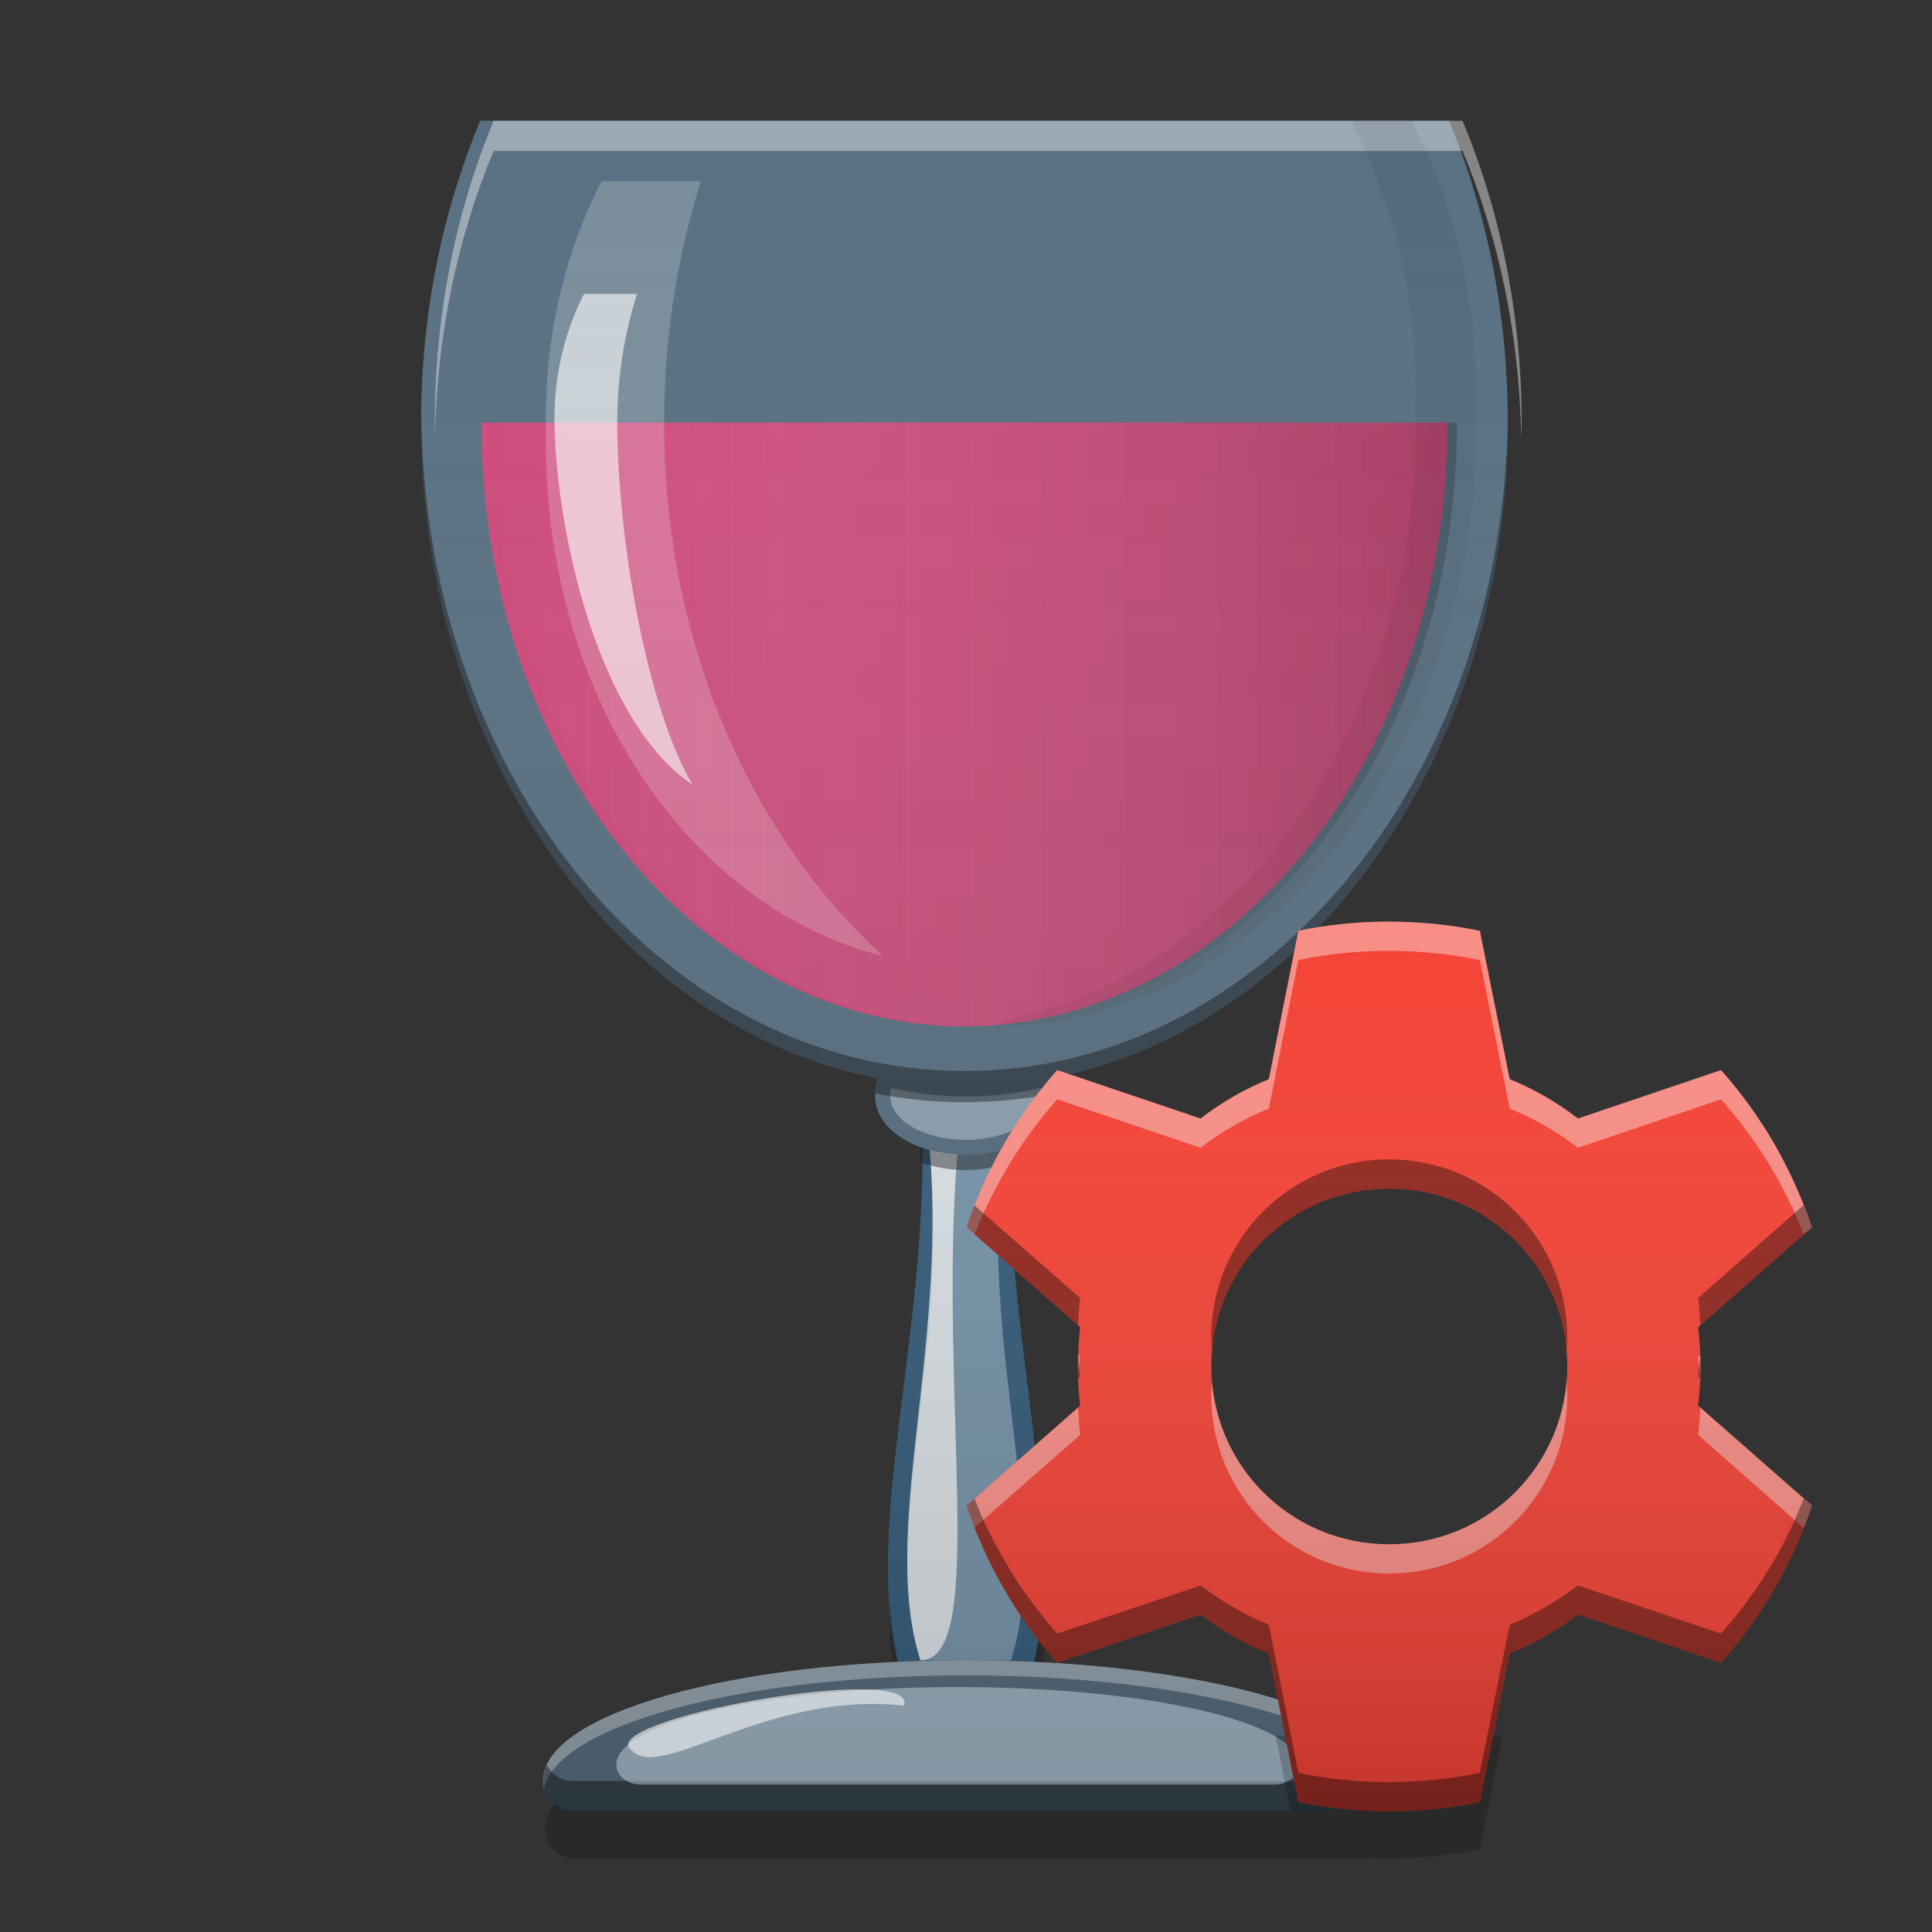 
<svg xmlns="http://www.w3.org/2000/svg" xmlns:xlink="http://www.w3.org/1999/xlink" width="24" height="24" viewBox="0 0 24 24" version="1.1">
<rect x="0" y="0" width="24" height="24" fill="#333333" stroke="none"/>
<defs>
<linearGradient id="linear0" gradientUnits="userSpaceOnUse" x1="16" y1="24" x2="48" y2="24" gradientTransform="matrix(0.375,0,0,0.375,0.099,-0)">
<stop offset="0" style="stop-color:rgb(100%,100%,100%);stop-opacity:0;"/>
<stop offset="1" style="stop-color:rgb(0%,0%,0%);stop-opacity:0.2;"/>
</linearGradient>
<linearGradient id="linear1" gradientUnits="userSpaceOnUse" x1="32" y1="60" x2="32" y2="4" gradientTransform="matrix(0.375,0,0,0.375,-0.013,-0)">
<stop offset="0" style="stop-color:rgb(0%,0%,0%);stop-opacity:0.2;"/>
<stop offset="1" style="stop-color:rgb(100%,100%,100%);stop-opacity:0;"/>
</linearGradient>
<linearGradient id="linear2" gradientUnits="userSpaceOnUse" x1="12.166" y1="-199.127" x2="12.166" y2="-207.065" gradientTransform="matrix(1.417,0,0,1.417,0.007,304.727)">
<stop offset="0" style="stop-color:rgb(0%,0%,0%);stop-opacity:0.2;"/>
<stop offset="1" style="stop-color:rgb(100%,100%,100%);stop-opacity:0;"/>
</linearGradient>
</defs>
<g id="surface1">
<path style=" stroke:none;fill-rule:nonzero;fill:rgb(25.882%,64.706%,96.078%);fill-opacity:0.4;" d="M 12.539 13.473 C 12.457 13.48 12.375 13.484 12.293 13.492 C 12.375 13.484 12.461 13.48 12.539 13.473 Z M 11.438 13.473 C 11.527 13.48 11.617 13.488 11.707 13.492 C 11.617 13.488 11.527 13.48 11.438 13.473 Z M 11.707 13.492 C 11.797 13.496 11.891 13.5 11.98 13.5 C 11.891 13.5 11.797 13.496 11.707 13.492 Z M 11.98 13.5 C 12.07 13.5 12.16 13.496 12.25 13.492 C 12.16 13.496 12.07 13.5 11.98 13.5 Z M 11.461 14.262 C 11.465 16.797 10.758 18.926 11.148 20.645 C 11.426 20.633 11.707 20.625 11.996 20.625 C 12.285 20.625 12.566 20.633 12.844 20.645 C 13.234 18.926 12.527 16.797 12.531 14.262 C 12.371 14.316 12.191 14.348 11.996 14.348 C 11.801 14.348 11.621 14.316 11.461 14.262 Z M 11.461 14.262 "/>
<path style=" stroke:none;fill-rule:nonzero;fill:rgb(56.471%,79.216%,97.647%);fill-opacity:0.4;" d="M 11.996 20.625 C 9.086 20.625 6.746 21.293 6.746 22.125 C 6.746 22.332 6.914 22.5 7.121 22.5 L 16.871 22.5 C 17.078 22.5 17.246 22.332 17.246 22.125 C 17.246 21.293 14.906 20.625 11.996 20.625 Z M 11.996 20.625 "/>
<path style=" stroke:none;fill-rule:nonzero;fill:rgb(56.471%,79.216%,97.647%);fill-opacity:0.4;" d="M 13.086 13.391 C 12.727 13.461 12.359 13.5 11.98 13.5 C 11.613 13.5 11.254 13.465 10.906 13.395 C 10.883 13.453 10.871 13.512 10.871 13.57 L 10.871 13.625 C 10.871 14.023 11.375 14.348 11.996 14.348 C 12.621 14.348 13.121 14.023 13.121 13.625 L 13.121 13.57 C 13.121 13.508 13.109 13.449 13.086 13.391 Z M 13.086 13.391 "/>
<path style=" stroke:none;fill-rule:nonzero;fill:rgb(89.02%,94.902%,99.216%);fill-opacity:0.4;" d="M 11.547 14.289 C 11.809 16.891 10.922 19.004 11.434 20.625 L 12.559 20.625 C 13.07 19.004 12.184 16.891 12.445 14.289 C 12.309 14.328 12.156 14.348 11.996 14.348 C 11.836 14.348 11.684 14.328 11.547 14.289 Z M 11.547 14.289 "/>
<path style=" stroke:none;fill-rule:nonzero;fill:rgb(100%,100%,100%);fill-opacity:0.8;" d="M 11.551 14.289 C 11.754 16.844 10.934 19.043 11.434 20.625 C 12.277 20.625 11.656 17.34 11.891 14.344 C 11.77 14.336 11.656 14.316 11.551 14.289 Z M 11.551 14.289 "/>
<path style=" stroke:none;fill-rule:nonzero;fill:rgb(89.02%,94.902%,99.216%);fill-opacity:0.4;" d="M 11.066 13.516 C 11.062 13.535 11.059 13.555 11.059 13.578 L 11.059 13.617 C 11.059 13.918 11.477 14.16 11.996 14.16 C 12.516 14.16 12.934 13.918 12.934 13.617 L 12.934 13.578 C 12.934 13.555 12.93 13.535 12.926 13.516 C 12.621 13.586 12.312 13.621 11.996 13.621 C 11.68 13.621 11.371 13.582 11.066 13.516 Z M 11.066 13.516 "/>
<path style=" stroke:none;fill-rule:nonzero;fill:rgb(0%,0%,0%);fill-opacity:0.4;" d="M 11.434 14.25 C 11.438 14.316 11.441 14.379 11.445 14.441 C 11.609 14.5 11.797 14.535 11.996 14.535 C 12.195 14.535 12.387 14.5 12.547 14.441 C 12.551 14.379 12.555 14.316 12.559 14.25 C 12.395 14.312 12.203 14.348 11.996 14.348 C 11.789 14.348 11.598 14.312 11.434 14.25 Z M 11.434 14.25 "/>
<path style=" stroke:none;fill-rule:nonzero;fill:rgb(100%,100%,100%);fill-opacity:0.4;" d="M 11.996 20.625 C 9.086 20.625 6.746 21.293 6.746 22.125 C 6.746 22.156 6.75 22.188 6.758 22.215 C 6.934 21.43 9.203 20.812 11.996 20.812 C 14.789 20.812 17.062 21.43 17.234 22.215 C 17.242 22.188 17.246 22.156 17.246 22.125 C 17.246 21.293 14.906 20.625 11.996 20.625 Z M 11.996 20.625 "/>
<path style=" stroke:none;fill-rule:nonzero;fill:rgb(0%,0%,0%);fill-opacity:0.4;" d="M 6.793 21.926 C 6.762 21.992 6.746 22.059 6.746 22.125 C 6.746 22.332 6.914 22.5 7.121 22.5 L 16.871 22.5 C 17.078 22.5 17.246 22.332 17.246 22.125 C 17.246 22.059 17.23 21.992 17.203 21.926 C 17.137 22.047 17.016 22.125 16.871 22.125 L 7.121 22.125 C 6.977 22.125 6.855 22.047 6.793 21.926 Z M 6.793 21.926 "/>
<path style=" stroke:none;fill-rule:nonzero;fill:rgb(56.471%,79.216%,97.647%);fill-opacity:0.4;" d="M 5.965 1.5 C 5.496 2.625 5.23 3.898 5.23 5.25 C 5.23 9.82 8.242 13.5 11.98 13.5 C 15.723 13.5 18.73 9.82 18.73 5.25 C 18.73 3.898 18.469 2.625 18 1.5 Z M 5.965 1.5 "/>
<path style=" stroke:none;fill-rule:nonzero;fill:rgb(92.549%,25.098%,47.843%);fill-opacity:0.8;" d="M 5.98 5.25 C 5.98 9.492 8.734 12.75 11.98 12.75 C 15.23 12.75 17.98 9.492 17.98 5.25 Z M 5.98 5.25 "/>
<path style=" stroke:none;fill-rule:nonzero;fill:url(#linear0);" d="M 6.098 5.25 C 6.098 9.492 8.852 12.75 12.098 12.75 C 15.348 12.75 18.098 9.492 18.098 5.25 Z M 6.098 5.25 "/>
<path style=" stroke:none;fill-rule:nonzero;fill:rgb(100%,100%,100%);fill-opacity:0.2;" d="M 6.781 5.25 L 6.781 5.5 C 6.781 8.723 8.617 11.293 10.969 11.875 C 9.316 10.375 8.25 7.969 8.25 5.25 Z M 6.781 5.25 "/>
<path style=" stroke:none;fill-rule:nonzero;fill:rgb(100%,100%,100%);fill-opacity:0.2;" d="M 7.473 2.25 C 7.031 3.109 6.781 4.109 6.781 5.176 L 6.781 5.25 L 8.25 5.25 C 8.25 4.191 8.414 3.18 8.707 2.25 Z M 7.473 2.25 "/>
<path style=" stroke:none;fill-rule:nonzero;fill:rgb(100%,100%,100%);fill-opacity:0.6;" d="M 6.887 5.25 C 6.918 6.75 7.48 9 8.605 9.75 C 8.043 8.812 7.668 6.699 7.668 5.25 Z M 6.887 5.25 "/>
<path style=" stroke:none;fill-rule:nonzero;fill:rgb(100%,100%,100%);fill-opacity:0.6;" d="M 7.254 3.652 C 7.02 4.109 6.887 4.641 6.887 5.211 L 6.887 5.25 L 7.668 5.25 C 7.668 4.688 7.754 4.148 7.914 3.652 Z M 7.254 3.652 "/>
<path style=" stroke:none;fill-rule:nonzero;fill:rgb(0%,0%,0%);fill-opacity:0.4;" d="M 5.234 5.191 C 5.234 5.211 5.23 5.23 5.23 5.25 C 5.23 9.82 8.242 13.5 11.98 13.5 C 15.723 13.5 18.73 9.82 18.73 5.25 C 18.73 5.23 18.73 5.211 18.73 5.191 C 18.672 9.699 15.684 13.305 11.98 13.305 C 8.277 13.305 5.293 9.699 5.234 5.191 Z M 5.234 5.191 "/>
<path style=" stroke:none;fill-rule:nonzero;fill:rgb(100%,100%,100%);fill-opacity:0.4;" d="M 6.133 1.5 C 5.664 2.625 5.402 3.898 5.402 5.25 C 5.402 5.316 5.402 5.383 5.402 5.449 C 5.426 4.16 5.684 2.949 6.133 1.875 L 18.168 1.875 C 18.617 2.949 18.875 4.16 18.898 5.449 C 18.898 5.383 18.902 5.316 18.902 5.25 C 18.902 3.898 18.637 2.625 18.168 1.5 Z M 6.133 1.5 "/>
<path style=" stroke:none;fill-rule:nonzero;fill:rgb(0%,0%,0%);fill-opacity:0.4;" d="M 13.086 13.391 C 12.727 13.461 12.359 13.5 11.98 13.5 C 11.613 13.5 11.254 13.465 10.906 13.395 C 10.883 13.453 10.871 13.512 10.871 13.57 L 10.871 13.582 C 11.234 13.656 11.602 13.691 11.98 13.691 C 12.371 13.691 12.75 13.652 13.121 13.578 L 13.121 13.57 C 13.121 13.508 13.109 13.449 13.086 13.391 Z M 13.086 13.391 "/>
<path style=" stroke:none;fill-rule:nonzero;fill:rgb(0.392%,0.392%,0.392%);fill-opacity:0.051;" d="M 16.785 1.5 C 17.293 2.492 17.586 3.645 17.586 4.875 L 17.586 5.25 C 17.586 9.062 15.359 12.078 12.555 12.652 C 12.488 12.684 12.422 12.719 12.355 12.75 C 15.594 12.734 18.336 9.48 18.336 5.25 L 18.336 4.875 C 18.336 3.645 18.043 2.492 17.535 1.5 Z M 16.785 1.5 "/>
<path style=" stroke:none;fill-rule:nonzero;fill:rgb(100%,100%,100%);fill-opacity:0.8;" d="M 7.855 21.75 C 8.23 22.125 9.543 21 11.23 21.188 C 11.418 20.625 7.293 21.375 7.855 21.75 Z M 7.855 21.75 "/>
<path style=" stroke:none;fill-rule:nonzero;fill:url(#linear1);" d="M 5.969 1.5 C 5.508 2.605 5.246 3.859 5.238 5.191 C 5.238 5.211 5.238 5.23 5.238 5.25 C 5.238 9.371 7.688 12.77 10.91 13.395 C 10.898 13.422 10.891 13.449 10.887 13.48 C 10.883 13.484 10.883 13.488 10.883 13.488 C 10.879 13.512 10.879 13.531 10.879 13.551 C 10.879 13.559 10.875 13.566 10.875 13.57 L 10.875 13.621 C 10.875 13.891 11.102 14.125 11.438 14.25 C 11.441 14.312 11.445 14.379 11.449 14.441 C 11.457 14.441 11.461 14.445 11.469 14.449 C 11.438 16.902 10.773 18.969 11.152 20.645 C 8.773 20.754 6.941 21.316 6.766 22.016 C 6.762 22.02 6.762 22.031 6.762 22.035 C 6.758 22.043 6.758 22.047 6.758 22.051 C 6.758 22.059 6.754 22.066 6.754 22.074 C 6.754 22.082 6.754 22.09 6.754 22.094 C 6.75 22.105 6.75 22.113 6.75 22.125 C 6.75 22.137 6.754 22.148 6.754 22.164 C 6.754 22.168 6.754 22.172 6.754 22.176 C 6.758 22.188 6.758 22.199 6.762 22.211 C 6.762 22.211 6.762 22.215 6.762 22.215 C 6.801 22.379 6.949 22.5 7.125 22.5 L 16.875 22.5 C 17.055 22.5 17.199 22.379 17.242 22.215 C 17.242 22.199 17.246 22.188 17.246 22.172 C 17.25 22.172 17.25 22.168 17.25 22.164 C 17.25 22.164 17.25 22.16 17.25 22.16 C 17.25 22.148 17.25 22.137 17.25 22.125 C 17.25 22.113 17.25 22.105 17.25 22.098 C 17.25 22.098 17.25 22.098 17.25 22.094 C 17.25 22.086 17.25 22.082 17.25 22.074 C 17.246 22.066 17.246 22.059 17.246 22.051 C 17.246 22.043 17.242 22.039 17.242 22.035 C 17.242 22.027 17.238 22.016 17.234 22.008 C 17.234 22.004 17.234 22.004 17.234 22 C 17.23 21.992 17.227 21.98 17.223 21.969 C 17.18 21.844 17.082 21.723 16.934 21.605 C 16.918 21.594 16.902 21.582 16.891 21.574 C 16.891 21.574 16.887 21.574 16.887 21.574 C 16.871 21.562 16.855 21.551 16.84 21.539 C 16.824 21.527 16.805 21.516 16.789 21.504 C 16.738 21.473 16.68 21.438 16.621 21.406 C 16.598 21.398 16.578 21.387 16.559 21.375 C 16.117 21.156 15.484 20.973 14.727 20.84 C 14.164 20.742 13.527 20.676 12.848 20.645 C 13.23 18.969 12.566 16.902 12.535 14.445 C 12.543 14.445 12.547 14.441 12.555 14.441 C 12.555 14.379 12.559 14.312 12.566 14.25 C 12.902 14.125 13.125 13.891 13.125 13.621 L 13.125 13.57 C 13.125 13.559 13.125 13.543 13.125 13.531 C 13.125 13.531 13.125 13.527 13.125 13.523 C 13.121 13.508 13.121 13.492 13.117 13.477 C 13.117 13.473 13.113 13.465 13.113 13.461 C 13.113 13.453 13.109 13.445 13.109 13.441 C 13.109 13.438 13.105 13.434 13.105 13.434 C 13.105 13.43 13.105 13.426 13.105 13.422 C 13.102 13.41 13.094 13.398 13.09 13.387 C 13.18 13.371 13.266 13.352 13.352 13.332 C 13.461 13.305 13.57 13.273 13.676 13.238 C 16.594 12.328 18.738 9.105 18.738 5.25 C 18.738 5.227 18.734 5.207 18.734 5.188 C 18.727 4.008 18.52 2.887 18.148 1.875 L 18.176 1.875 C 18.621 2.949 18.883 4.16 18.902 5.445 C 18.906 5.379 18.906 5.312 18.906 5.25 C 18.906 3.895 18.641 2.621 18.176 1.5 Z M 5.969 1.5 "/>
<path style=" stroke:none;fill-rule:nonzero;fill:rgb(89.02%,94.902%,99.216%);fill-opacity:0.4;" d="M 11.898 20.957 C 9.547 20.957 7.656 21.391 7.656 21.926 C 7.656 22.059 7.793 22.168 7.961 22.168 L 15.832 22.168 C 16 22.168 16.137 22.059 16.137 21.926 C 16.137 21.391 14.246 20.957 11.898 20.957 Z M 11.898 20.957 "/>
<path style=" stroke:none;fill-rule:nonzero;fill:rgb(0%,0%,0%);fill-opacity:0.2;" d="M 12.973 19.578 C 12.969 19.945 12.934 20.297 12.855 20.637 C 12.891 20.637 12.926 20.641 12.961 20.641 C 12.992 20.301 12.992 19.945 12.973 19.578 Z M 11.059 19.895 C 11.051 20.152 11.059 20.398 11.082 20.641 C 11.109 20.641 11.133 20.637 11.16 20.637 C 11.105 20.398 11.074 20.148 11.059 19.895 Z M 15.848 21.566 L 16.031 22.492 L 7.133 22.492 C 7.039 22.492 6.953 22.457 6.887 22.398 C 6.84 22.465 6.805 22.535 6.785 22.605 C 6.785 22.609 6.781 22.621 6.781 22.625 C 6.781 22.633 6.777 22.637 6.777 22.641 C 6.777 22.648 6.777 22.656 6.773 22.664 C 6.773 22.672 6.773 22.68 6.773 22.688 C 6.773 22.695 6.773 22.707 6.773 22.715 C 6.773 22.727 6.773 22.742 6.773 22.754 C 6.773 22.758 6.773 22.762 6.777 22.766 C 6.777 22.777 6.781 22.789 6.781 22.801 C 6.781 22.805 6.781 22.805 6.781 22.805 C 6.824 22.969 6.969 23.09 7.148 23.09 L 16.898 23.09 C 16.918 23.09 16.938 23.082 16.961 23.078 C 17.059 23.082 17.156 23.086 17.258 23.086 C 17.645 23.086 18.02 23.047 18.387 22.973 L 18.664 21.566 Z M 15.848 21.566 "/>
<path style=" stroke:none;fill-rule:nonzero;fill:rgb(95.686%,26.275%,21.176%);fill-opacity:1;" d="M 17.184 11.449 C 16.824 11.453 16.469 11.492 16.129 11.562 L 15.762 13.406 C 15.457 13.531 15.172 13.695 14.914 13.895 L 13.133 13.293 C 12.887 13.57 12.664 13.879 12.473 14.211 C 12.277 14.547 12.125 14.895 12.008 15.246 L 13.418 16.488 C 13.398 16.648 13.391 16.809 13.391 16.977 C 13.391 17.141 13.398 17.305 13.418 17.461 L 12.008 18.703 C 12.125 19.055 12.277 19.402 12.473 19.738 C 12.664 20.074 12.887 20.379 13.133 20.656 L 14.914 20.055 C 15.172 20.254 15.457 20.418 15.762 20.543 L 16.129 22.387 C 16.492 22.461 16.871 22.5 17.258 22.5 C 17.645 22.5 18.02 22.461 18.383 22.387 L 18.754 20.543 C 19.059 20.418 19.344 20.254 19.602 20.055 L 21.379 20.656 C 21.625 20.379 21.848 20.074 22.043 19.738 C 22.234 19.402 22.391 19.055 22.508 18.703 L 21.094 17.461 C 21.113 17.305 21.125 17.141 21.125 16.977 C 21.125 16.809 21.113 16.648 21.094 16.488 L 22.508 15.246 C 22.391 14.895 22.234 14.547 22.043 14.211 C 21.848 13.879 21.625 13.57 21.379 13.293 L 19.602 13.895 C 19.344 13.695 19.059 13.531 18.754 13.406 L 18.383 11.562 C 18.02 11.488 17.645 11.449 17.258 11.449 C 17.234 11.449 17.207 11.449 17.184 11.449 Z M 17.258 14.766 C 18.48 14.766 19.469 15.75 19.469 16.977 C 19.469 18.199 18.48 19.184 17.258 19.184 C 16.031 19.184 15.047 18.199 15.047 16.977 C 15.047 15.75 16.031 14.766 17.258 14.766 Z M 17.258 14.766 "/>
<path style=" stroke:none;fill-rule:nonzero;fill:rgb(100%,100%,100%);fill-opacity:0.4;" d="M 17.184 11.449 C 16.824 11.453 16.469 11.492 16.129 11.562 L 15.762 13.406 C 15.457 13.531 15.172 13.695 14.914 13.895 L 13.133 13.293 C 12.887 13.57 12.664 13.875 12.473 14.211 C 12.277 14.547 12.125 14.895 12.008 15.246 L 12.105 15.336 C 12.207 15.078 12.328 14.824 12.473 14.574 C 12.664 14.238 12.887 13.934 13.133 13.656 L 14.914 14.258 C 15.172 14.059 15.457 13.895 15.762 13.77 L 16.129 11.926 C 16.469 11.855 16.824 11.816 17.184 11.812 C 17.207 11.812 17.23 11.812 17.258 11.812 C 17.645 11.812 18.02 11.852 18.383 11.926 L 18.754 13.77 C 19.059 13.895 19.344 14.059 19.602 14.258 L 21.379 13.656 C 21.625 13.934 21.848 14.238 22.043 14.574 C 22.184 14.824 22.305 15.074 22.406 15.332 L 22.508 15.246 C 22.391 14.895 22.234 14.547 22.043 14.211 C 21.848 13.875 21.625 13.57 21.379 13.293 L 19.602 13.895 C 19.344 13.695 19.059 13.531 18.754 13.406 L 18.383 11.562 C 18.02 11.488 17.645 11.449 17.258 11.449 C 17.23 11.449 17.207 11.449 17.184 11.449 Z M 13.391 16.824 C 13.391 16.875 13.391 16.926 13.391 16.977 C 13.391 17.035 13.391 17.098 13.395 17.156 C 13.398 17.055 13.406 16.949 13.418 16.852 Z M 21.121 16.828 L 21.094 16.852 C 21.105 16.949 21.117 17.055 21.121 17.156 C 21.121 17.098 21.125 17.035 21.125 16.977 C 21.125 16.926 21.125 16.875 21.121 16.828 Z M 15.055 17.156 C 15.051 17.215 15.047 17.277 15.047 17.336 C 15.047 18.562 16.031 19.547 17.258 19.547 C 18.48 19.547 19.469 18.562 19.469 17.336 C 19.469 17.277 19.465 17.215 19.461 17.156 C 19.367 18.297 18.418 19.184 17.258 19.184 C 16.094 19.184 15.148 18.297 15.055 17.156 Z M 21.121 17.484 C 21.117 17.602 21.109 17.715 21.094 17.824 L 22.406 18.98 C 22.441 18.887 22.477 18.797 22.508 18.703 Z M 13.391 17.488 L 12.008 18.703 C 12.039 18.797 12.07 18.887 12.105 18.977 L 13.418 17.824 C 13.406 17.715 13.398 17.602 13.391 17.488 Z M 13.391 17.488 "/>
<path style=" stroke:none;fill-rule:nonzero;fill:rgb(0.784%,0.784%,0.784%);fill-opacity:0.4;" d="M 17.184 22.5 C 16.824 22.496 16.469 22.457 16.129 22.387 L 15.762 20.547 C 15.457 20.418 15.172 20.254 14.914 20.055 L 13.133 20.656 C 12.887 20.379 12.664 20.074 12.473 19.738 C 12.277 19.402 12.125 19.055 12.008 18.703 L 12.105 18.617 C 12.207 18.875 12.328 19.129 12.473 19.375 C 12.664 19.711 12.887 20.016 13.133 20.293 L 14.914 19.695 C 15.172 19.891 15.457 20.055 15.762 20.184 L 16.129 22.023 C 16.469 22.094 16.824 22.133 17.184 22.137 C 17.207 22.137 17.23 22.137 17.258 22.137 C 17.645 22.137 18.02 22.098 18.383 22.023 L 18.754 20.184 C 19.059 20.055 19.344 19.891 19.602 19.695 L 21.379 20.293 C 21.625 20.016 21.848 19.711 22.043 19.375 C 22.184 19.129 22.305 18.875 22.406 18.617 L 22.508 18.703 C 22.391 19.055 22.234 19.402 22.043 19.738 C 21.848 20.074 21.625 20.379 21.379 20.656 L 19.602 20.055 C 19.344 20.254 19.059 20.418 18.754 20.547 L 18.383 22.387 C 18.02 22.461 17.645 22.5 17.258 22.5 C 17.23 22.5 17.207 22.5 17.184 22.5 Z M 13.391 17.125 C 13.391 17.074 13.391 17.023 13.391 16.977 C 13.391 16.914 13.391 16.855 13.395 16.793 C 13.398 16.898 13.406 17 13.418 17.102 Z M 21.121 17.125 L 21.094 17.102 C 21.105 17 21.117 16.898 21.121 16.793 C 21.121 16.855 21.125 16.914 21.125 16.977 C 21.125 17.023 21.125 17.074 21.121 17.125 Z M 15.055 16.793 C 15.051 16.734 15.047 16.672 15.047 16.613 C 15.047 15.387 16.031 14.402 17.258 14.402 C 18.48 14.402 19.469 15.387 19.469 16.613 C 19.469 16.672 19.465 16.734 19.457 16.793 C 19.367 15.656 18.418 14.766 17.258 14.766 C 16.094 14.766 15.148 15.656 15.055 16.793 Z M 21.121 16.465 C 21.117 16.348 21.109 16.234 21.094 16.125 L 22.406 14.969 C 22.441 15.062 22.477 15.152 22.508 15.246 Z M 13.391 16.465 L 12.008 15.246 C 12.039 15.152 12.07 15.062 12.105 14.973 L 13.418 16.125 C 13.406 16.234 13.398 16.348 13.391 16.465 Z M 13.391 16.465 "/>
<path style=" stroke:none;fill-rule:nonzero;fill:url(#linear2);" d="M 17.184 11.449 C 16.824 11.453 16.469 11.492 16.129 11.562 L 15.762 13.406 C 15.457 13.531 15.172 13.695 14.914 13.895 L 13.133 13.293 C 12.887 13.57 12.664 13.879 12.473 14.211 C 12.277 14.547 12.125 14.895 12.008 15.246 L 13.418 16.488 C 13.398 16.648 13.391 16.809 13.391 16.977 C 13.391 17.141 13.398 17.305 13.418 17.461 L 12.008 18.703 C 12.125 19.055 12.277 19.402 12.473 19.738 C 12.664 20.074 12.887 20.379 13.133 20.656 L 14.914 20.055 C 15.172 20.254 15.457 20.418 15.762 20.543 L 16.129 22.387 C 16.492 22.461 16.871 22.5 17.258 22.5 C 17.645 22.5 18.02 22.461 18.383 22.387 L 18.754 20.543 C 19.059 20.418 19.344 20.254 19.602 20.055 L 21.379 20.656 C 21.625 20.379 21.848 20.074 22.043 19.738 C 22.234 19.402 22.391 19.055 22.508 18.703 L 21.094 17.461 C 21.113 17.305 21.125 17.141 21.125 16.977 C 21.125 16.809 21.113 16.648 21.094 16.488 L 22.508 15.246 C 22.391 14.895 22.234 14.547 22.043 14.211 C 21.848 13.879 21.625 13.57 21.379 13.293 L 19.602 13.895 C 19.344 13.695 19.059 13.531 18.754 13.406 L 18.383 11.562 C 18.02 11.488 17.645 11.449 17.258 11.449 C 17.234 11.449 17.207 11.449 17.184 11.449 Z M 17.258 14.766 C 18.48 14.766 19.469 15.75 19.469 16.977 C 19.469 18.199 18.48 19.184 17.258 19.184 C 16.031 19.184 15.047 18.199 15.047 16.977 C 15.047 15.75 16.031 14.766 17.258 14.766 Z M 17.258 14.766 "/>
</g>
</svg>
